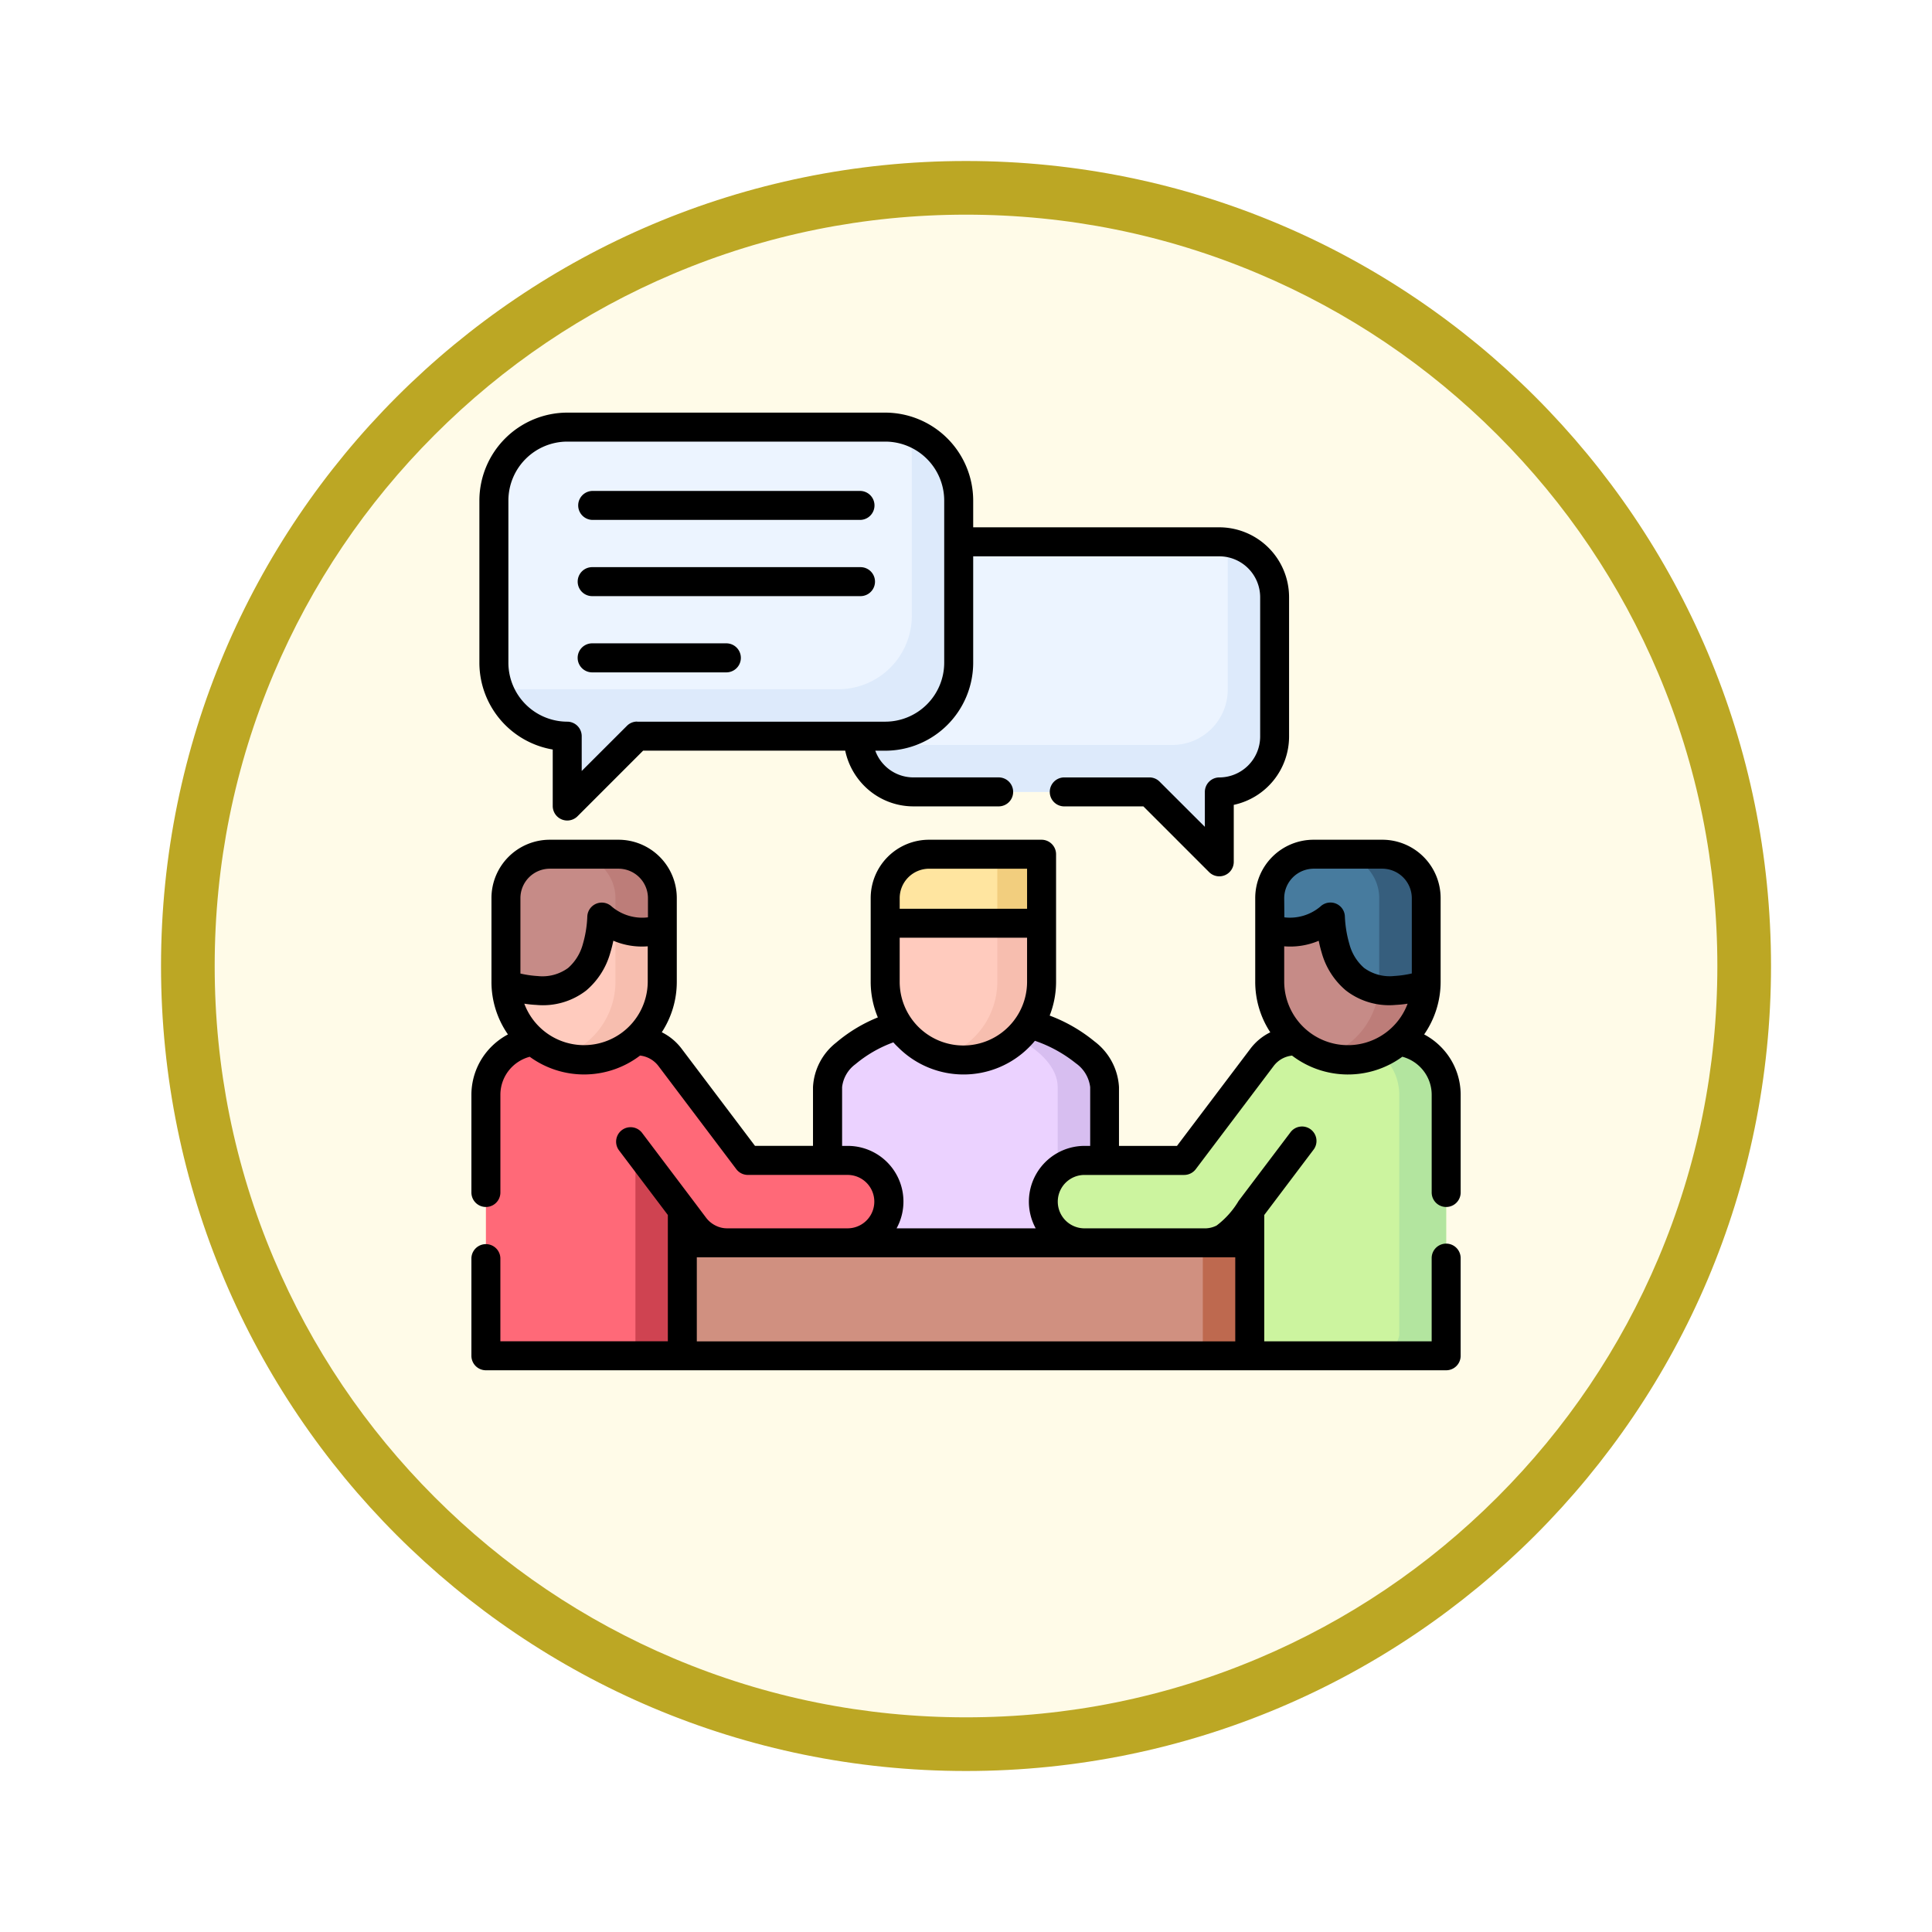 <svg xmlns="http://www.w3.org/2000/svg" xmlns:xlink="http://www.w3.org/1999/xlink" width="108" height="108" viewBox="0 0 108 108">
  <defs>
    <filter id="Fondo" x="0" y="0" width="108" height="108" filterUnits="userSpaceOnUse">
      <feOffset dy="3" input="SourceAlpha"/>
      <feGaussianBlur stdDeviation="3" result="blur"/>
      <feFlood flood-opacity="0.161"/>
      <feComposite operator="in" in2="blur"/>
      <feComposite in="SourceGraphic"/>
    </filter>
  </defs>
  <g id="Group_1144626" data-name="Group 1144626" transform="translate(-4246.499 -3239)">
    <g id="Group_1144475" data-name="Group 1144475">
      <g transform="matrix(1, 0, 0, 1, 4246.5, 3239)" filter="url(#Fondo)">
        <g id="Fondo-2" data-name="Fondo" transform="translate(9 6)" fill="#fffbe8">
          <path d="M 45 88.5 C 39.127 88.5 33.43 87.35 28.068 85.082 C 22.889 82.891 18.236 79.755 14.241 75.759 C 10.245 71.764 7.109 67.111 4.918 61.932 C 2.65 56.57 1.5 50.873 1.5 45 C 1.5 39.127 2.65 33.43 4.918 28.068 C 7.109 22.889 10.245 18.236 14.241 14.241 C 18.236 10.245 22.889 7.109 28.068 4.918 C 33.43 2.65 39.127 1.5 45 1.5 C 50.873 1.5 56.57 2.65 61.932 4.918 C 67.111 7.109 71.764 10.245 75.759 14.241 C 79.755 18.236 82.891 22.889 85.082 28.068 C 87.35 33.43 88.5 39.127 88.5 45 C 88.5 50.873 87.35 56.57 85.082 61.932 C 82.891 67.111 79.755 71.764 75.759 75.759 C 71.764 79.755 67.111 82.891 61.932 85.082 C 56.57 87.35 50.873 88.5 45 88.5 Z" stroke="none"/>
          <path d="M 45 3 C 39.329 3 33.829 4.11 28.653 6.299 C 23.652 8.415 19.16 11.443 15.302 15.302 C 11.443 19.16 8.415 23.652 6.299 28.653 C 4.11 33.829 3 39.329 3 45 C 3 50.671 4.11 56.171 6.299 61.347 C 8.415 66.348 11.443 70.84 15.302 74.698 C 19.16 78.557 23.652 81.585 28.653 83.701 C 33.829 85.89 39.329 87 45 87 C 50.671 87 56.171 85.89 61.347 83.701 C 66.348 81.585 70.84 78.557 74.698 74.698 C 78.557 70.84 81.585 66.348 83.701 61.347 C 85.89 56.171 87 50.671 87 45 C 87 39.329 85.89 33.829 83.701 28.653 C 81.585 23.652 78.557 19.16 74.698 15.302 C 70.84 11.443 66.348 8.415 61.347 6.299 C 56.171 4.11 50.671 3 45 3 M 45 0 C 69.853 0 90 20.147 90 45 C 90 69.853 69.853 90 45 90 C 20.147 90 0 69.853 0 45 C 0 20.147 20.147 0 45 0 Z" stroke="none" fill="#bca724"/>
        </g>
      </g>
      <g id="Group_1144474" data-name="Group 1144474" transform="translate(4272.851 3253.899)">
        <g id="Group_1144473" data-name="Group 1144473" transform="translate(0.811 8.978)">
          <path id="Path_979625" data-name="Path 979625" d="M188.563,324.372h6.983c2.278.683,4.253,2.017,4.253,3.554v9.12H184.311v-9.12C184.311,326.389,186.283,325.055,188.563,324.372Z" transform="translate(-165.216 -291.032)" fill="#ebd2ff" fill-rule="evenodd"/>
          <path id="Path_979626" data-name="Path 979626" d="M268.331,327.926v9.12h2.621v-9.12c0-1.537-1.975-2.872-4.253-3.554h-2.621C266.357,325.055,268.331,326.389,268.331,327.926Z" transform="translate(-236.369 -291.032)" fill="#d7bef0" fill-rule="evenodd"/>
          <path id="Path_979627" data-name="Path 979627" d="M94.281,432.507h4.127l3.374-.471,3.346.471h13.241l3.291-.646,3.426.646h4.13v6.319H94.281Z" transform="translate(-84.91 -386.912)" fill="#d09080" fill-rule="evenodd"/>
          <path id="Path_979628" data-name="Path 979628" d="M7.512,349.85V336.41a3.016,3.016,0,0,1,3.006-3.006h4.966c.086,0,.172,0,.254.009a2.311,2.311,0,0,1,2.063.9l4.041,5.352a.917.917,0,0,0,.827.41H27.73a2.3,2.3,0,1,1,0,4.6H21.01a2.3,2.3,0,0,1-1.834-.915l-.686-.906V351H8.66a1.419,1.419,0,0,1-1.148-1.151Z" transform="translate(-7.512 -299.087)" fill="#ff6978" fill-rule="evenodd"/>
          <path id="Path_979629" data-name="Path 979629" d="M318.494,349.85V336.41a3.016,3.016,0,0,0-3.009-3.006h-4.963q-.129,0-.257.009a2.311,2.311,0,0,0-2.063.9l-4.038,5.352a.931.931,0,0,1-.827.41h-5.061a2.3,2.3,0,1,0,0,4.6h6.717a2.3,2.3,0,0,0,1.837-.915l.683-.906V351h9.83A1.427,1.427,0,0,0,318.494,349.85Z" transform="translate(-264.817 -299.087)" fill="#ccf49f" fill-rule="evenodd"/>
          <path id="Path_979630" data-name="Path 979630" d="M203.276,89.016h13.189l3.337,3.337c.266.263.569.11.569-.239v-3.1a3.1,3.1,0,0,0,3.089-3.092v-7.8a3.1,3.1,0,0,0-3.089-3.089h-17.1a3.1,3.1,0,0,0-3.092,3.089v7.8a3.1,3.1,0,0,0,3.092,3.092Z" transform="translate(-179.375 -68.624)" fill="#ecf4ff" fill-rule="evenodd"/>
          <path id="Path_979631" data-name="Path 979631" d="M19.631,32.955H33.506a4.114,4.114,0,0,0,4.1-4.1V19.778a4.114,4.114,0,0,0-4.1-4.1H15.724a4.114,4.114,0,0,0-4.1,4.1v9.074a4.114,4.114,0,0,0,4.1,4.1v3.1a.32.32,0,0,0,.569.236Z" transform="translate(-11.178 -15.679)" fill="#ecf4ff" fill-rule="evenodd"/>
          <path id="Path_979632" data-name="Path 979632" d="M224.265,243.884a4.372,4.372,0,0,1-8.744,0V239.2a2.454,2.454,0,0,1,2.449-2.446h5.642a.585.585,0,0,1,.652.649Z" transform="translate(-193.056 -212.877)" fill="#ffcbbe" fill-rule="evenodd"/>
          <path id="Path_979633" data-name="Path 979633" d="M215.521,239.2v1.411h8.744V237.4a.585.585,0,0,0-.652-.649H217.97A2.454,2.454,0,0,0,215.521,239.2Z" transform="translate(-193.056 -212.876)" fill="#ffe5a0" fill-rule="evenodd"/>
          <path id="Path_979634" data-name="Path 979634" d="M17.858,243.884a4.372,4.372,0,0,0,8.744,0V239.2a2.454,2.454,0,0,0-2.449-2.446H20.3a2.453,2.453,0,0,0-2.446,2.446v4.684Z" transform="translate(-16.741 -212.877)" fill="#ffcbbe" fill-rule="evenodd"/>
          <path id="Path_979635" data-name="Path 979635" d="M421.954,243.884a4.37,4.37,0,1,1-8.741,0V239.2a2.451,2.451,0,0,1,2.446-2.446h3.848a2.451,2.451,0,0,1,2.446,2.446Z" transform="translate(-369.396 -212.877)" fill="#c68b87" fill-rule="evenodd"/>
          <path id="Path_979636" data-name="Path 979636" d="M447.212,264.086a4.384,4.384,0,0,1-4.369,4.372,4.448,4.448,0,0,1-1.313-.2,4.394,4.394,0,0,0,3.04-3.744,5.85,5.85,0,0,0,2.639-.272l0-4.837Z" transform="translate(-394.655 -233.079)" fill="#bd7d79" fill-rule="evenodd"/>
          <path id="Path_979637" data-name="Path 979637" d="M26.6,239.2v1.7a3.281,3.281,0,0,1-2.835-.254c-.459-.26-.539-.263-.594.159-.159,1.228-.713,4.617-5.309,3.23l-.006-4.837a2.453,2.453,0,0,1,2.446-2.446h3.848A2.454,2.454,0,0,1,26.6,239.2Z" transform="translate(-16.741 -212.876)" fill="#c68b87" fill-rule="evenodd"/>
          <path id="Path_979638" data-name="Path 979638" d="M413.212,239.2v1.7a3.276,3.276,0,0,0,2.832-.254c.462-.26.539-.263.594.159.159,1.228.713,4.617,5.312,3.23l0-4.837a2.449,2.449,0,0,0-2.446-2.446h-3.848A2.451,2.451,0,0,0,413.212,239.2Z" transform="translate(-369.395 -212.876)" fill="#477b9e" fill-rule="evenodd"/>
          <path id="Path_979639" data-name="Path 979639" d="M449.674,239.2v4.684a3.972,3.972,0,0,1-.021.426,5.85,5.85,0,0,0,2.639-.272l0-4.837a2.452,2.452,0,0,0-2.275-2.44,1.6,1.6,0,0,0-.171-.006h-2.621A2.451,2.451,0,0,1,449.674,239.2Z" transform="translate(-399.738 -212.876)" fill="#365e7d" fill-rule="evenodd"/>
          <path id="Path_979640" data-name="Path 979640" d="M49.268,276.982a4.39,4.39,0,0,1-3.062,4.17,4.369,4.369,0,0,0,5.682-4.17V274a3.237,3.237,0,0,1-2.621-.141v3.123Z" transform="translate(-42.027 -245.975)" fill="#f7beaf" fill-rule="evenodd"/>
          <path id="Path_979641" data-name="Path 979641" d="M51.875,236.753a2.454,2.454,0,0,1,2.449,2.446v1.561a3.237,3.237,0,0,0,2.621.141v-1.7a2.454,2.454,0,0,0-2.449-2.446Z" transform="translate(-47.084 -212.876)" fill="#bd7d79" fill-rule="evenodd"/>
          <path id="Path_979642" data-name="Path 979642" d="M246.929,275.743a4.39,4.39,0,0,1-3.061,4.17,4.369,4.369,0,0,0,5.682-4.17V272.47h-2.621v3.273Z" transform="translate(-218.341 -244.736)" fill="#f7beaf" fill-rule="evenodd"/>
          <path id="Path_979643" data-name="Path 979643" d="M266.829,237.4v3.208h2.621V237.4a.585.585,0,0,0-.652-.649h-2.621A.585.585,0,0,1,266.829,237.4Z" transform="translate(-238.241 -212.876)" fill="#f2ce7e" fill-rule="evenodd"/>
          <path id="Path_979644" data-name="Path 979644" d="M85.218,392.125a.175.175,0,0,0-.318.107v11.083h2.621v-8.14Z" transform="translate(-76.542 -351.401)" fill="#cf4351" fill-rule="evenodd"/>
          <path id="Path_979645" data-name="Path 979645" d="M470.744,336.572v13.44a1.427,1.427,0,0,1-1.151,1.151h2.621a1.427,1.427,0,0,0,1.151-1.151v-13.44a3.021,3.021,0,0,0-2.667-2.988,4.338,4.338,0,0,1-1.056.667A3.006,3.006,0,0,1,470.744,336.572Z" transform="translate(-419.687 -299.25)" fill="#b3e59f" fill-rule="evenodd"/>
          <path id="Path_979646" data-name="Path 979646" d="M200.5,86.615a3.1,3.1,0,0,0,3.058,2.654h13.189l3.337,3.337c.266.263.57.11.57-.239v-3.1a3.1,3.1,0,0,0,3.089-3.092v-7.8a3.1,3.1,0,0,0-2.651-3.058,2.957,2.957,0,0,1,.031.438v7.8a3.1,3.1,0,0,1-3.089,3.089h-17.1A2.94,2.94,0,0,1,200.5,86.615Z" transform="translate(-179.654 -68.877)" fill="#ddeafb" fill-rule="evenodd"/>
          <path id="Path_979647" data-name="Path 979647" d="M36.682,27.9a4.112,4.112,0,0,1-4.1,4.1H14.8a4.084,4.084,0,0,1-1.277-.205,4.118,4.118,0,0,0,3.9,2.826v3.1a.32.32,0,0,0,.569.236l3.337-3.337H35.2a4.114,4.114,0,0,0,4.1-4.1V21.447a4.123,4.123,0,0,0-2.826-3.9,4.113,4.113,0,0,1,.205,1.277V27.9Z" transform="translate(-12.873 -17.348)" fill="#ddeafb" fill-rule="evenodd"/>
          <path id="Path_979648" data-name="Path 979648" d="M378.571,437.843h2.621v6.319h-2.621Z" transform="translate(-338.496 -392.248)" fill="#be694f" fill-rule="evenodd"/>
        </g>
        <path id="Path_979649" data-name="Path 979649" d="M2.957,41.206a3.562,3.562,0,0,0,6.9-1.222V38a4.079,4.079,0,0,1-1.923-.312,6.627,6.627,0,0,1-.165.655A4.261,4.261,0,0,1,6.42,40.469a3.951,3.951,0,0,1-2.789.808,6.1,6.1,0,0,1-.674-.07ZM23.941,35.9h7.121V33.663H25.579A1.646,1.646,0,0,0,23.941,35.3Zm7.121,1.62H23.941v2.464a3.56,3.56,0,0,0,7.121,0V37.52Zm22.2,5.407a3.857,3.857,0,0,1,1.133.912A3.794,3.794,0,0,1,55.3,46.3v5.462a.81.81,0,0,1-1.62,0V46.3a2.187,2.187,0,0,0-.52-1.417,2.224,2.224,0,0,0-1.121-.71,5.154,5.154,0,0,1-6.166-.064,1.551,1.551,0,0,0-.478.135,1.483,1.483,0,0,0-.551.45l-4.35,5.762a.813.813,0,0,1-.646.325H34.271a1.492,1.492,0,1,0,0,2.985h6.659a1.456,1.456,0,0,0,.726-.156,4.8,4.8,0,0,0,1.234-1.381l2.881-3.812a.808.808,0,1,1,1.289.973l-2.74,3.631v7.06h9.359V55.43a.81.81,0,0,1,1.62,0v5.462a.807.807,0,0,1-.808.808H.811A.81.81,0,0,1,0,60.892V55.43a.81.81,0,0,1,1.619,0v4.65h9.362v-7.06L8.239,49.39a.809.809,0,0,1,1.292-.973l2.816,3.729c.257.34.514.683.771,1.025a1.49,1.49,0,0,0,.527.438,1.417,1.417,0,0,0,.677.156H21.03a1.492,1.492,0,1,0,0-2.985H15.452a.809.809,0,0,1-.646-.325l-4.35-5.762a1.5,1.5,0,0,0-1.029-.585,5.16,5.16,0,0,1-6.166.067,2.22,2.22,0,0,0-1.108.692A2.193,2.193,0,0,0,1.62,46.3v5.462a.81.81,0,0,1-1.62,0V46.3a3.805,3.805,0,0,1,.931-2.489,3.9,3.9,0,0,1,1.111-.885,5.137,5.137,0,0,1-.921-2.942V35.3a3.261,3.261,0,0,1,3.254-3.257H8.223A3.261,3.261,0,0,1,11.481,35.3v4.684a5.146,5.146,0,0,1-.839,2.82,3.136,3.136,0,0,1,1.105.915l4.106,5.437h3.242V45.872a3.378,3.378,0,0,1,1.292-2.486,8.511,8.511,0,0,1,2.333-1.411,5.143,5.143,0,0,1-.4-1.99V35.3a3.262,3.262,0,0,1,3.258-3.257h6.294a.813.813,0,0,1,.811.811v7.13a5.179,5.179,0,0,1-.358,1.889,8.815,8.815,0,0,1,2.5,1.439A3.432,3.432,0,0,1,36.2,45.872v3.285h3.242L43.55,43.72a3.1,3.1,0,0,1,1.108-.912,5.141,5.141,0,0,1-.842-2.823V35.3a3.261,3.261,0,0,1,3.257-3.257h3.848A3.261,3.261,0,0,1,54.18,35.3v4.684a5.16,5.16,0,0,1-.921,2.942Zm-.918-1.721a6.027,6.027,0,0,1-.674.07,3.948,3.948,0,0,1-2.786-.808,4.245,4.245,0,0,1-1.356-2.122,6.616,6.616,0,0,1-.162-.655A4.1,4.1,0,0,1,45.436,38v1.981a3.561,3.561,0,0,0,6.9,1.222Zm-6.9-4.825a2.64,2.64,0,0,0,2.011-.6.818.818,0,0,1,.527-.227.806.806,0,0,1,.845.768,6.448,6.448,0,0,0,.251,1.546,2.682,2.682,0,0,0,.82,1.338,2.429,2.429,0,0,0,1.7.453,5.831,5.831,0,0,0,.971-.141V35.3a1.652,1.652,0,0,0-1.638-1.638H47.074A1.652,1.652,0,0,0,45.436,35.3Zm-35.575,0V35.3a1.647,1.647,0,0,0-1.638-1.638H4.375A1.646,1.646,0,0,0,2.74,35.3v4.222a5.765,5.765,0,0,0,.967.141,2.43,2.43,0,0,0,1.7-.453,2.709,2.709,0,0,0,.824-1.338,6.3,6.3,0,0,0,.248-1.546.81.81,0,0,1,1.365-.548A2.641,2.641,0,0,0,9.861,36.382Zm13.725,6.986a7.037,7.037,0,0,0-2.125,1.222,1.848,1.848,0,0,0-.747,1.283v3.285h.315a3.112,3.112,0,0,1,2.731,4.608h7.776a3.116,3.116,0,0,1,2.734-4.608h.312V45.872a1.908,1.908,0,0,0-.8-1.332,7.532,7.532,0,0,0-2.29-1.258c-.1.125-.214.248-.328.361a5.162,5.162,0,0,1-7.32,0Q23.71,43.51,23.586,43.368ZM6.751,14.164a.81.81,0,0,1,0-1.619h15a.81.81,0,0,1,0,1.619Zm0,8.523a.811.811,0,0,1,0-1.623h7.5a.811.811,0,1,1,0,1.623Zm0-4.262a.81.81,0,0,1,0-1.62h15a.81.81,0,0,1,0,1.62Zm15.825,8.636a2.239,2.239,0,0,0,.524.827,2.264,2.264,0,0,0,1.613.67h4.761a.81.81,0,0,1,0,1.62H24.713a3.869,3.869,0,0,1-2.758-1.151,3.937,3.937,0,0,1-1.059-1.965H9.6L5.933,30.73a.812.812,0,0,1-1.387-.569V27a4.928,4.928,0,0,1-4.1-4.843V13.078A4.923,4.923,0,0,1,5.358,8.167H23.139a4.924,4.924,0,0,1,4.911,4.911v1.5H41.808a3.909,3.909,0,0,1,3.9,3.9v7.8a3.911,3.911,0,0,1-3.092,3.815v3.184a.808.808,0,0,1-1.381.573l-3.671-3.671H33.141a.81.81,0,1,1,0-1.62H37.9a.8.8,0,0,1,.576.242L41,31.321v-1.95a.811.811,0,0,1,.811-.811,2.289,2.289,0,0,0,2.281-2.281v-7.8A2.289,2.289,0,0,0,41.808,16.2H28.05v5.955a4.923,4.923,0,0,1-4.911,4.911h-.563ZM9.264,25.443H23.139a3.3,3.3,0,0,0,3.291-3.291V13.078a3.3,3.3,0,0,0-3.291-3.291H5.358a3.3,3.3,0,0,0-3.291,3.291v9.074a3.3,3.3,0,0,0,3.291,3.291.81.81,0,0,1,.808.811V28.2l2.526-2.523a.8.8,0,0,1,.573-.239ZM42.7,55.384H12.6v4.7H42.7v-4.7Z"/>
      </g>
    </g>
  </g>
</svg>
